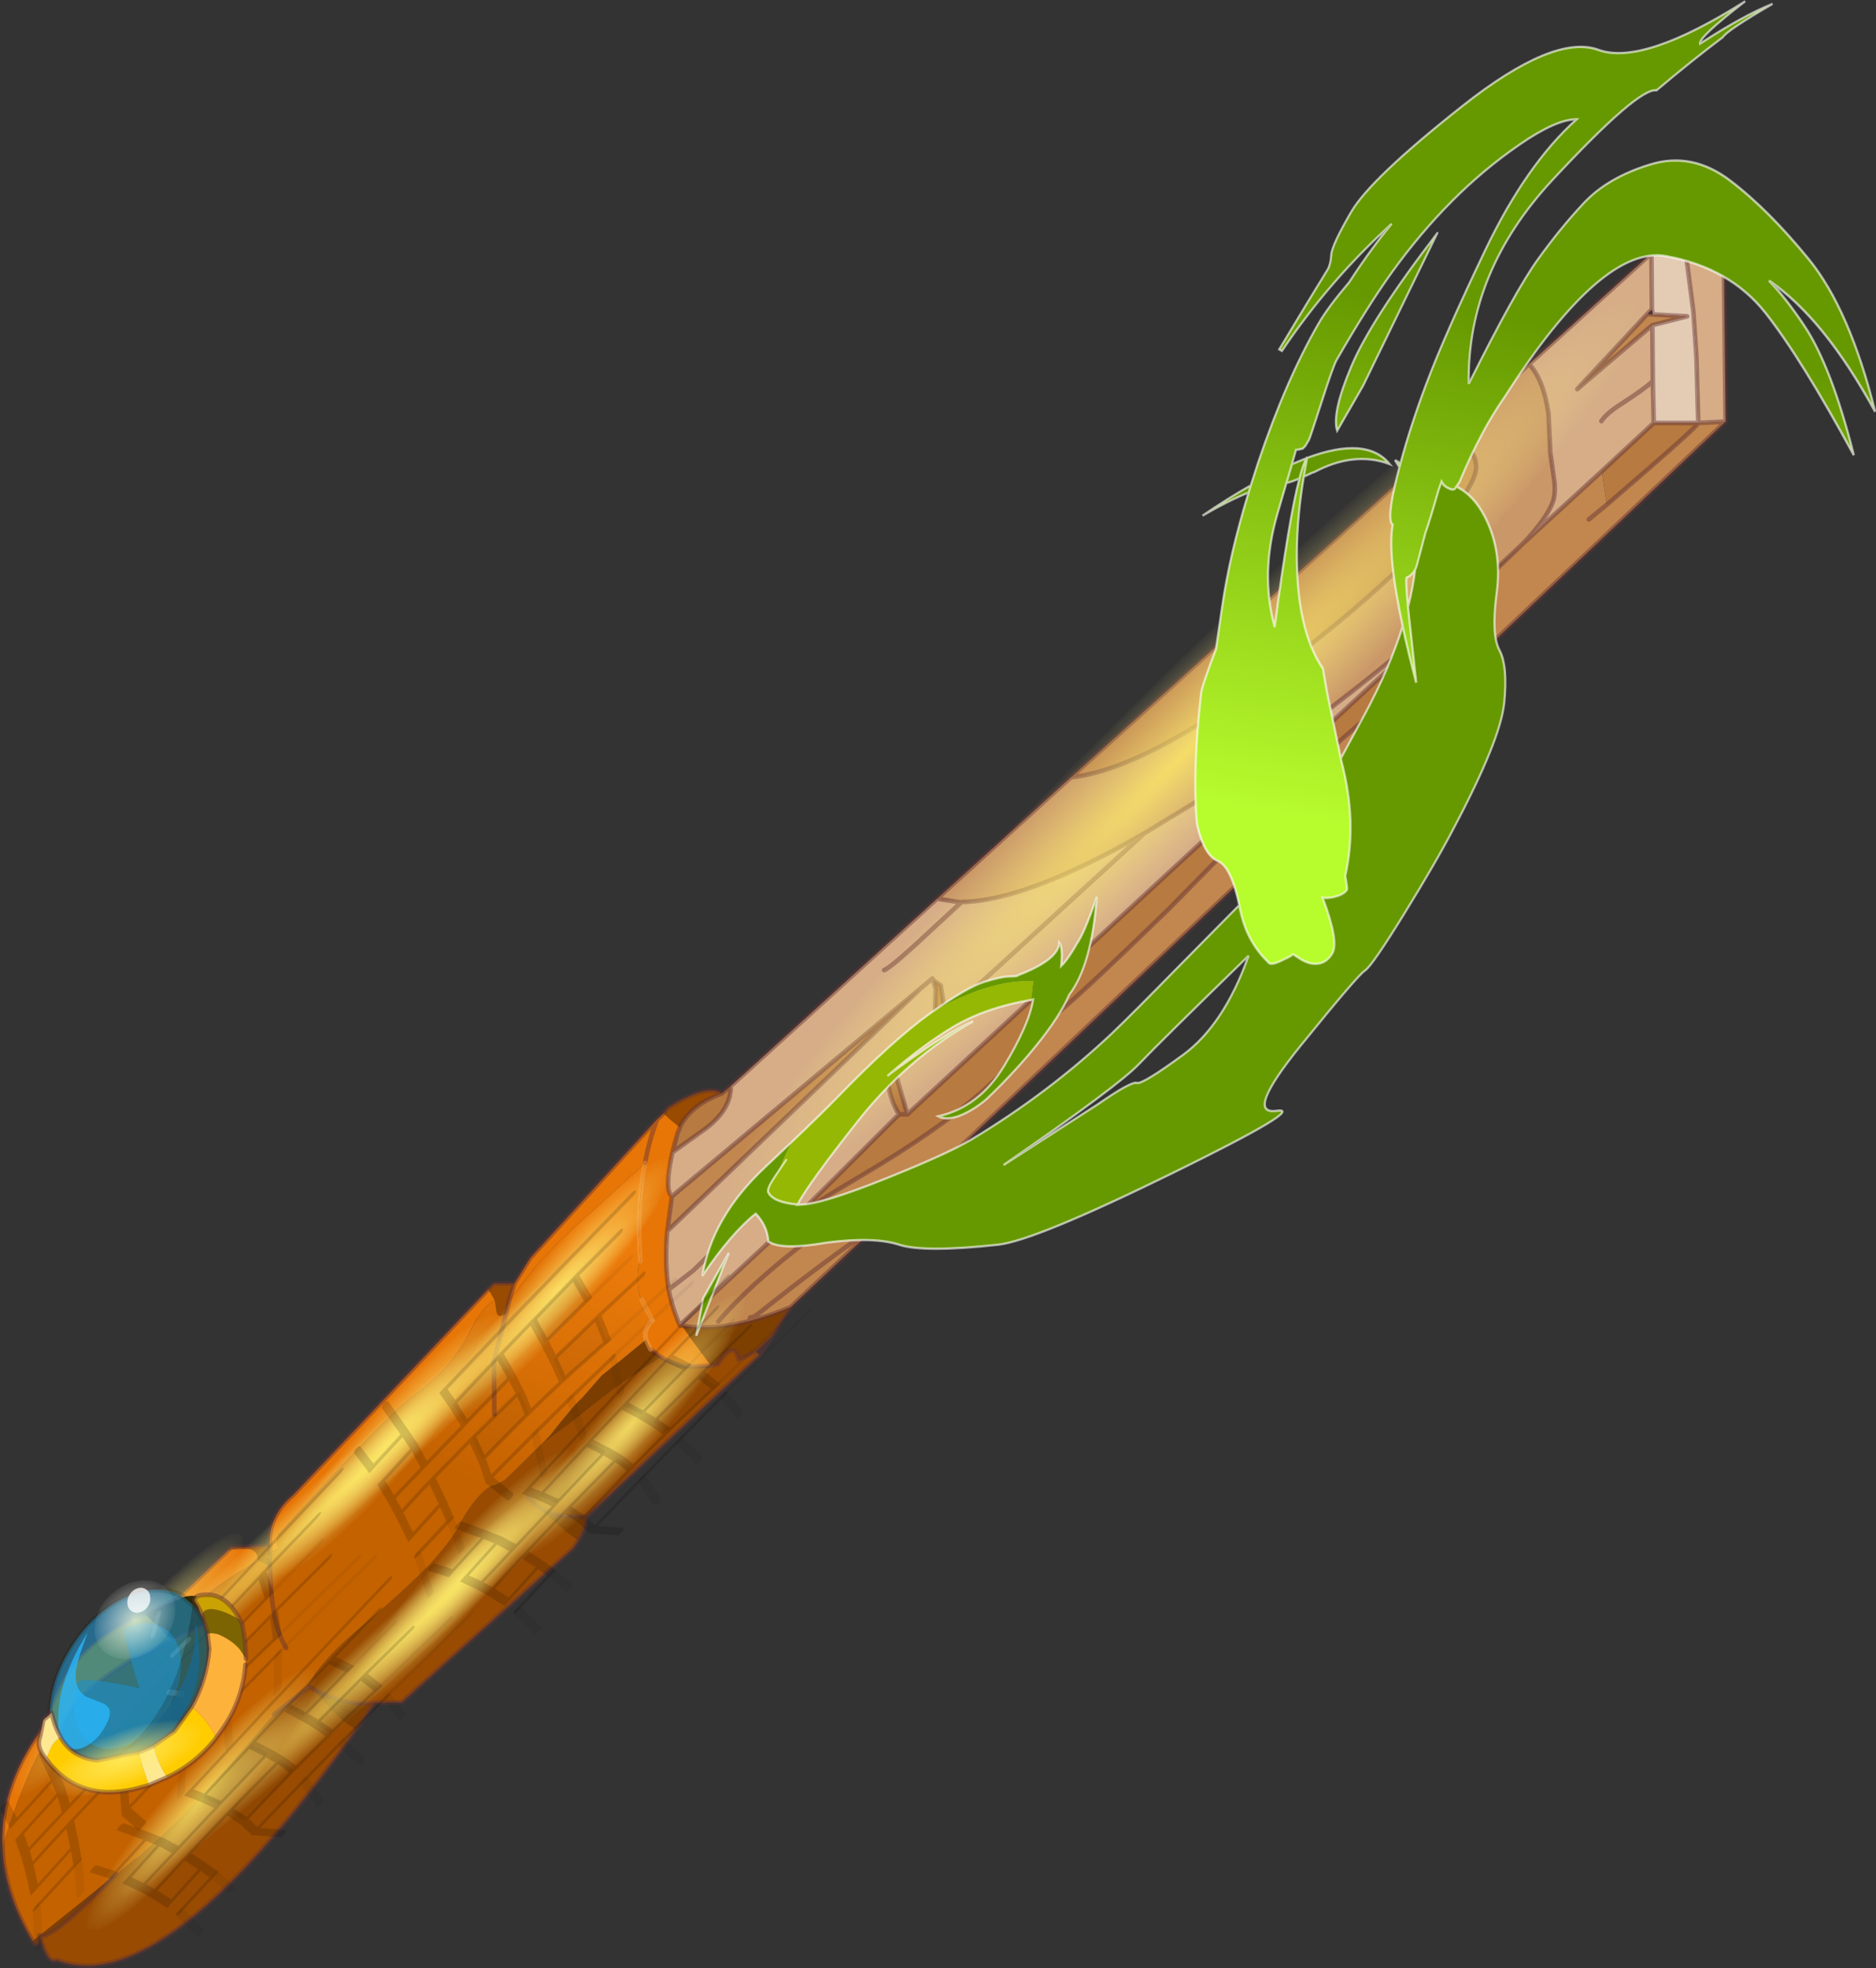 <svg viewBox="0 0 202.34 212.22" xmlns="http://www.w3.org/2000/svg" xmlns:xlink="http://www.w3.org/1999/xlink"><rect x="0" y="0" width="202.34" height="212.22" fill="#333333" stroke="none"/><g transform="translate(-174.33 -295.04)"><use transform="translate(174.35 322)" width="186.35" height="185.25" xlink:href="#a"/><use transform="matrix(1.753 -1.688 -.027 .407 253.6 412.38)" width="56" height="56" xlink:href="#b"/><use transform="rotate(22.291 -937.489 762.639) scale(1)" width="42.65" height="104.25" xlink:href="#c"/><use transform="rotate(22.291 -904.364 735.42) scale(1)" width="42.65" height="104.25" xlink:href="#c"/><use transform="rotate(22.291 -1082.7 703.674) scale(1)" width="14.65" height="21" xlink:href="#d"/><use transform="matrix(.792 -.984 .303 .09 164.61 501.48)" width="50.9" height="54.45" xlink:href="#e"/><use transform="matrix(.198 .114 -.129 .224 337.69 277.96)" width="286.65" height="712.45" xlink:href="#f"/><use transform="matrix(.41 .257 -.341 .543 188.01 461.42)" width="33" height="37.55" xlink:href="#g"/><use transform="translate(178.25 466.75)" width="22.85" height="21.8" xlink:href="#h"/><use transform="matrix(-.295 .11 -.036 -.098 197.1 484.3)" width="56" height="56" xlink:href="#b"/><use transform="matrix(.601 -.794 .348 .148 204.89 460.68)" width="50.9" height="54.45" xlink:href="#e"/><use transform="matrix(.612 -.787 .436 -.053 212.55 473.64)" width="50.9" height="54.45" xlink:href="#e"/><use transform="matrix(.612 -.787 .436 -.053 176.15 506.19)" width="50.9" height="54.45" xlink:href="#e"/></g><defs><g id="a"><path d="m352.45 322.35 3.7-.05.8 6.15.05.6.3 4.45.2 7.15h-4.8l-.1-4.5-.05-6.05 3.75-.95-3.7-.2-.1-.55-.05-6.05" fill="#e4cbb4" fill-rule="evenodd" transform="translate(-174.35 -322)"/><path d="m360.45 340.5-91.55 86.75-9.3 8.75q-6.75 2.8-11.7 2l-.25-.05 12.4-11.55q1.35-1.15 7.2-4.6 8-4.7 12.95-9 3.15-2.75 4.4-4.7 1.1-1.6 3.3-3.45 2.05-1.45 12.5-11.6l11.35-11.55q1.15-1.5 6.9-6.4l5.65-4.9q-.1-1.5.85-3.95l6.5-6.1 2.1-1.8 4.9-4.75 8.45-7.75.55 3.6q9.9-8.5 9.85-8.8l2.95-.15m-70.6 38.35 40.35-36.35q3.3.4 3.35 2.9 0 2.15-5.15 7.75-5 5.3-12.4 11.15-17.15 13.65-26.15 14.55m62.75-49.9 3.7.2-3.75.95-8.1 6.9 7.55-8.1.6.05m-6.9 22.1 1.95-1.6-1.95 1.6m-20.45 18.2-.95.95.95-.95M246.3 427.8l.5-3.75 26.85-22.45-27.35 26.2m22.6-.55q-4.4 2.8-12.85 9.5l-.45.3-.35.05-.1.35.45-.4-.45.4.1-.35.35-.05.45-.3q8.45-6.7 12.85-9.5m1.9-4.45-2.2.9-1.9 1.05 1.9-1.05 2.2-.9m-5.9 3.45q-8.75 6.2-13.1 11.3 4.35-5.1 13.1-11.3" fill="#c1874f" fill-rule="evenodd" transform="translate(-174.35 -322)"/><path d="m339.25 334.3 13.2-11.95.05 6.05-.5.5-7.55 8.1 8.1-6.9.05 6.05.1 4.5-5.6 5.2-8.45 7.75q2.7-2.85 3.25-4.7.25-1.1 0-2.5l-.35-2.5-.2-4.25q-.55-3.7-2.1-5.35m16.9-12 4.1-.05.2 18.25-2.95.15-.2-7.15-.3-4.45-.05-.6-.8-6.15m-103 89.85 22.25-20.2 2.6.4.1-.05q6.95-.1 19.65-7.4l6.65-4.05q10.25-6.6 20.85-15.35l6.4-5.35-6.5 6.1-52.95 48.95-1.6-5.5-.7-.3q.05 3.7 1.4 5.8l-11.25 11.2-12.4 11.55q-.8-1.8-1.2-3.85-.45-2.85-.15-6.3l27.35-26.2-26.85 22.45q-.85-.65.05-4.75l3.5-2.5q2.85-2.1 2.8-4.65m99.45-76q-.95.85-3.25 2.35-1.7 1.05-2.3 1.95.6-.9 2.3-1.95 2.3-1.5 3.25-2.35m-74.6 56.2-2.6 2.4q-4.9 4.6-5.7 4.9.8-.3 5.7-4.9l2.6-2.4m-3 8.4-.1-.2-.05.05-1.2 1 1.2-1 .05-.05.1.2.25.95-.1 3.85 1.15-1.05-.5-3.2-.8-.55-.15-.15.15.15M251.2 430l-2.1 2.05-2.65 2.05 2.65-2.05 2.1-2.05m46.55-45.1-21.45 19.6 21.45-19.6m-42.1 38.35 14.25-13.85-14.25 13.85m14.95-13.55 4.55-4.15-4.55 4.15" fill="#d6ad87" fill-rule="evenodd" transform="translate(-174.35 -322)"/><path d="m256.25 441.15-18.65 17.4q-3.5.25-5.35-1.1l3.15 2.7 1.3 1-.55.85-18.5 16.6-2.9.05q-2.75.45-6.35-1.3l.2.3 1.4 1.65q1.65 1.65 2.75 2.2-20.85 29.45-32.3 24.9-.95.55-1.85-2.65 1.05.75 8.25-6.6l1.8-1.45q.2-.2.55-.35l2.8-2.55 2-1.9 3.3-3.5 6.6-7.5 3.7-2.9.05-.1-.15-.05q1.6-2.95 6.05-6.6 4.7-3.95 7.3-6.7 2.55-2.85 3.2-4.4 1.55-2.75 3.1-3.8l.65-.2.95-.5.65-.6 4.2-4.15-.45.5 2.8-2.05 2.45-1.95 1.8-1.4 1.9-1.35 1.5-1 2-1.3q1.75 1.15 3.7 1.05l1.7-.1.75-.15q1.75-2.75 2.25-.5l1.85-.85.4.35m-57.3 21.05.3-.3 4.2-.15v1l-.45.05.4.5.05.6-.7-.3-.6-.3q.05-1.85-3.2-1.1M227 434.05l.6-.6h2.2l-.55 1.8-.35 1.5-.6.2q-.4 0-.45-.75l-.15-.95-.7-1.2m18.9-18.95.55-.65q4.2-2.6 5.75-1.5-3.4 1.25-4.55 3.65l-1-.8-.75-.7m-13.65 42.35-.95-.95.95.95m-23.85 19.9-.75-.45.75.45" fill="#984b01" fill-rule="evenodd" transform="translate(-174.35 -322)"/><path d="m259.6 436-2.05 3.2-1.7 1.6-1.85.85q-.5-2.25-2.25.5l-.75.15-2.25-3.05-.85-1.25q4.95.8 11.7-2m-22 22.55q-.05 1.25-.9 2.6l-1.3-1-3.15-2.7q1.85 1.35 5.35 1.1m-22.85 20.1-1.95 2.8-.05.05q-1.1-.55-2.75-2.2l-1.4-1.65-.2-.3q3.6 1.75 6.35 1.3m-36.15 25.1q-.15 1.6-.75.6l9-7.2q-7.2 7.35-8.25 6.6" fill="#7e4001" fill-rule="evenodd" transform="translate(-174.35 -322)"/><path d="M174.6 494.25q-.35-6.95 4.85-13.55l19.3-18.3.2-.2q3.25-.75 3.2 1.1l-2.6 1.6q-3.8 2.35-10.3 8.9-2.25 2.25-5.5 4.35-2.1 1.45-3.35 3-1.35 1.5-3 5.35-1.65 3.8-2.8 7.75m28.85-32.5q-.25-3.2 2.5-5.5l21.05-22.2.7 1.2q-1.5.8-2.75 3.5-1.85 3.75-6 6.75-3 2.2-14.6 15-.3.75 0 1.45l-.9.5v-.7m26.35-28.3 1.75-2.8 13.65-14.9.7-.65.75.7 1 .8v.05l-.25.6-.55 2.05q-.9 4.1-.05 4.75l-.5 3.75q-.3 3.45.15 6.3.4 2.05 1.2 3.85l.25.05.85 1.25 2.25 3.05-1.7.1q-1.95.1-3.7-1.05l-.1-.05-1-.75-.5-1.05q-.3-1.1.7-2.1l-1.15-2.2q-.4-.55-.45-2.1l.05-1.05q.05-.7.25-1-.45-5.8.5-10.6l-5.8 5.3q-4.05 3.45-6.75 6.8l-2.1 2.7.55-1.8m14.1-13q.45-2.45 1.3-4.7-.85 2.25-1.3 4.7" fill="#e77607" fill-rule="evenodd" transform="translate(-174.35 -322)"/><path d="m252.2 412.95.95-.8q.05 2.55-2.8 4.65l-3.5 2.5.55-2.05.25-.6v-.05q1.15-2.4 4.55-3.65m100.5-72.3h4.8q.05.3-9.85 8.8l-.55-3.6 5.6-5.2m-27.55 25.6q-.95 2.45-.85 3.95l-5.65 4.9q-5.75 4.9-6.9 6.4l-11.35 11.55q-10.45 10.15-12.5 11.6-2.2 1.85-3.3 3.45-1.25 1.95-4.4 4.7-4.95 4.3-12.95 9-5.85 3.45-7.2 4.6l11.25-11.2q-1.35-2.1-1.4-5.8l.7.3 1.6 5.5h-.9.9l52.95-48.95M275 400.75l.8.55.5 3.2-1.15 1.05.1-3.85-.25-.95" fill="#b77a40" fill-rule="evenodd" transform="translate(-174.35 -322)"/><path d="m330.2 342.5 9.05-8.2q1.55 1.65 2.1 5.35l.2 4.25.35 2.5q.25 1.4 0 2.5-.55 1.85-3.25 4.7l-7 6.55-6.4 5.35q-10.6 8.75-20.85 15.35l-6.65 4.05q-12.7 7.3-19.65 7.4l-.1.05-2.6-.4 14.45-13.1q9-.9 26.15-14.55 7.4-5.85 12.4-11.15 5.15-5.6 5.15-7.75-.05-2.5-3.35-2.9" fill="#ca9868" fill-rule="evenodd" transform="translate(-174.35 -322)"/><path d="m244 439.5.5 1.05 1 .75.1.05-2 1.3-1.5 1-1.9 1.35-1.8 1.4-2.45 1.95-2.8 2.05.45-.5q2.75-3.5 3.5-4.1l2.15-2.45 2.25-1.8 2.5-2.05" fill="#7c3e00" fill-rule="evenodd" transform="translate(-174.35 -322)"/><path d="M177.85 504.35q-3.05-5.15-3.25-10.1 1.15-3.95 2.8-7.75 1.65-3.85 3-5.35 1.25-1.55 3.35-3 3.25-2.1 5.5-4.35 6.5-6.55 10.3-8.9l2.6-1.6.6.3.7.3-.05-.6-.4-.5.45-.05v-.3l.9-.5q-.3-.7 0-1.45 11.6-12.8 14.6-15 4.15-3 6-6.75 1.25-2.7 2.75-3.5l.15.95q.05.75.45.75l.6-.2.35-1.5 2.1-2.7q2.7-3.35 6.75-6.8l5.8-5.3q-.95 4.8-.5 10.6-.2.3-.25 1l-.05 1.05q.05 1.55.45 2.1l1.15 2.2q-1 1-.7 2.1l-2.5 2.05-2.25 1.8-2.15 2.45q-.75.6-3.5 4.1l-4.2 4.15-.65.6-.95.5-.65.2q-1.55 1.05-3.1 3.8-.65 1.55-3.2 4.4-2.6 2.75-7.3 6.7-4.45 3.65-6.05 6.6l.1.15-3.7 2.9-6.6 7.5-3.3 3.5-2 1.9-2.8 2.55q-.35.15-.55.35l-1.8 1.45-9 7.2m49.8-56.8-.05-5.75 1.3-5.05-1.3 5.05.05 5.75M203.4 463.3l.05-.55-.05.55m1.8 9.45q-1.65-2.55-1.75-8.85.1 6.3 1.75 8.85" fill="url(#i)" fill-rule="evenodd" transform="translate(-174.35 -322)"/><path d="m207.6 477-.1-.15.15.05-.05.1" fill="url(#j)" fill-rule="evenodd" transform="translate(-174.35 -322)"/><path d="m155.85 20.5 9.05-8.2L178.1.35l3.7-.05 4.1-.05.2 18.25-91.55 86.75-9.3 8.75-2.05 3.2-1.3 1.95-18.65 17.4q-.05 1.25-.9 2.6l-.55.85-18.5 16.6-2.9.05-1.95 2.8m-.05.05q-20.85 29.45-32.3 24.9-.95.55-1.85-2.65-.15 1.6-.75.6-3.05-5.15-3.25-10.1-.35-6.95 4.85-13.55l19.3-18.3m.15-.15.35-.35 4.2-.15q-.25-3.2 2.5-5.5l21.05-22.2.6-.6h2.2l1.75-2.8 13.65-14.9.7-.65.55-.65q4.2-2.6 5.75-1.5l.95-.8 22.25-20.2 14.45-13.1 40.35-36.35q3.3.4 3.35 2.9 0 2.15-5.15 7.75-5 5.3-12.4 11.15-17.15 13.65-26.15 14.55M181.8.3l.8 6.15.05.6.3 4.45.2 7.15 2.95-.15m-8-18.15.05 6.05.1.55 3.7.2-3.75.95.05 6.05.1 4.5h4.8q.05.3-9.85 8.8l-1.95 1.6m6.8-22.65-.5.5.6.05m-5.55 11.5q.6-.9 2.3-1.95 2.3-1.5 3.25-2.35m-5.5 9.7 5.6-5.2m-.7-11.75L170.1 15l8.1-6.9m-20.9 30.05 2.1-1.8 4.9-4.75-7 6.55-6.5 6.1L97.85 93.2l-1.6-5.5-.7-.3-14.25 13.85m68.65-53.05.95-.95m13.4-15.65q2.7-2.85 3.25-4.7.25-1.1 0-2.5l-.35-2.5-.2-4.25q-.55-3.7-2.1-5.35m-.6 19.3 8.45-7.75M85.7 104.4q1.35-1.15 7.2-4.6 8-4.7 12.95-9 3.15-2.75 4.4-4.7 1.1-1.6 3.3-3.45 2.05-1.45 12.5-11.6L137.4 59.5q1.15-1.5 6.9-6.4l5.65-4.9m-48.9 21.75 2.6.4.1-.05q6.95-.1 19.65-7.4l6.65-4.05q10.25-6.6 20.85-15.35l6.4-5.35m-61.95 39.5q.8-.3 5.7-4.9l2.6-2.4M72.5 97.3l.55-2.05.25-.6m-.85 7.4q-.85-.65.05-4.75l3.5-2.5q2.85-2.1 2.8-4.65m-7.95 3.6q-.85 2.25-1.3 4.7m.6 20.1 1 .75.1.05q1.75 1.15 3.7 1.05l1.7-.1m-3.1-4.3-.25-.05q-.8-1.8-1.2-3.85-.45-2.85-.15-6.3l.5-3.75L99.3 79.6l1.2-1 .05-.05.1.2.8.55.5 3.2 21.45-19.6m-51.3 49.2 2.65-2.05 2.1-2.05m4.4 7.05-.45.4.1-.35.35-.05.45-.3q8.45-6.7 12.85-9.5m-21.25 10.7 12.4-11.55 11.25-11.2q-1.35-2.1-1.4-5.8M73.3 94.6q1.15-2.4 4.55-3.65m22.8-12.2.25.95-.1 3.85 1.15-1.05m-1.45-3.9.15.15m-2.8 14.45h-.9m3.85-9.65-4.55 4.15m-3.9 15.05 1.9-1.05 2.2-.9m2.85-21.2-27.35 26.2m5.5 9.75q4.35-5.1 13.1-11.3m-17 11.75q4.95.8 11.7-2m-3.75 4.8-1.85.85q-.5-2.25-2.25.5l-.75.15m4.85-1.5 1.7-1.6m-54.1 24.7-.05-.6m.05-.55v-1m.45 18.15 3.7-2.9M12.5 175.15q-7.2 7.35-8.25 6.6m52.7-47.25.95.95q1.85 1.35 5.35 1.1m-8.7-21.8.35-1.5.55-1.8m-.9 3.3-1.3 5.05.05 5.75M29.1 141.9q.1 6.3 1.75 8.85m-1.75-10-.05.55m4.25 13.6.75.45q3.6 1.75 6.35 1.3m-7.1-1.75-.05.1" fill="none" stroke="#633" stroke-linecap="round" stroke-linejoin="round" stroke-opacity=".471" stroke-width=".5"/><path d="M70.35 115.4q-1 1-.7 2.1l.5 1.05" fill="none" stroke="#f9a653" stroke-linecap="round" stroke-linejoin="round" stroke-opacity=".471" stroke-width=".5"/><path d="M69.55 98.45q-.95 4.8-.5 10.6m.15 4.15 1.15 2.2" fill="none" stroke="#f9a653" stroke-linecap="round" stroke-linejoin="round" stroke-opacity=".38" stroke-width=".5"/></g><g id="c" transform="translate(-1.45 3.05)"><use transform="matrix(.234 -.486 -.036 .394 20.246 46.668)" width="56" height="56" xlink:href="#b"/><use transform="matrix(.234 -.486 -.036 .394 3.446 79.118)" width="56" height="56" xlink:href="#b"/><use transform="matrix(.234 -.486 -.036 .394 30.996 24.168)" width="56" height="56" xlink:href="#b"/><use transform="matrix(.681 -1.413 -.025 .278 5.587 80.799)" width="56" height="56" xlink:href="#b"/></g><g id="m"><path d="m2.8 19.35.1.3-1.75-1.85-.35.7-.25-1.95q-.25-3.9 1.3-7.15 1.3-2.8 4.25-5.8L9 4.8l.95.3-3.3 3.65q-4.3 5.75-4.1 9.35l.25 1.25" fill="#a38200" fill-rule="evenodd" transform="translate(-.25 .25)"/><path d="M12.55 2.3q.2-.2.85.85l1.05 1.55q.4.4.45 2.75l-.3 4-.7 2.9q-.45 1.25-3.2 4.1-2.8 2.85-5.2 2.2l-1.25-.25-1.45-1.05-.25-1.25q-.2-3.6 4.1-9.35l3.3-3.65 2.6-2.8" fill="#584700" fill-rule="evenodd" transform="translate(-.25 .25)"/><path d="M8.95.65q1.15-1.05 2.1-.9t.35.15q-.65 0-.3.7t1.3 1.2l.45.15-.3.35-2.6 2.8L9 4.8 6.1 3.6 8.95.65" fill="#342900" fill-rule="evenodd" transform="translate(-.25 .25)"/><path d="m12.6 2.2-.3.35M2.55 19.6l.1.3m-2.1-1.15L.3 16.8q-.25-3.9 1.3-7.15 1.3-2.8 4.25-5.8L8.7.9m1 4.45L6.4 9q-4.3 5.75-4.1 9.35l.25 1.25M9.7 5.35l2.6-2.8" fill="none" stroke="#592c2c" stroke-linecap="round" stroke-linejoin="round" stroke-opacity=".471" stroke-width=".5"/></g><g id="n"><path d="m22.7 19.25 7.1 2.2-1.6 6.4-6.95-2.4 1.45-6.2m12.1 3.85 6.35 2.15-1.7 6.95-6.35-2.5 1.7-6.6M18.3 35.9l1.8-6.2q3.15 1.25 6.85 2.85l-.65 2.25-1.15 3.65Q21.9 37.1 18.3 35.9m13.45-1.2 3.35 1.55 2.95 1.3L36 44.1l-2.85-1.65q-1.5-.95-3.15-1.75l1.75-6" fill-opacity=".051" fill-rule="evenodd" transform="translate(-1.8 -2.75)"/><path d="m52.2 24-10.15-3.55-5.35-1.8-.8-.3-5.15-1.6-7.05-2.2-1 4.7 7.1 2.2 4.25 1.4.75.25 6.35 2.15 6.55 2.5m-33.8-23-1.3 6.65 5.15 1.4 2-9.55M5.8 37.4l5 1.5 1.45-4.85-5-1.25.6-2.15 1.25-4.5 1.15-4.4 1.3-5.45 5.15 1.3 1.05-4.8m-7.5 8.95 4.95 1.65 1.5-5.8m1.6 18.3q3.6 1.2 6.85 2.55l1.15-3.65.65-2.25q-3.7-1.6-6.85-2.85l-1.8 6.2-1.7 4.95 6.8 2.6 5.1 2.1 6.05 2.7M9.1 26.15q2.15.45 5 1.4l6 2.15m-7.85 4.35 1.85-6.5m2.5 13.3-.85 8.1m16-14.25 1.35-5 1.7-6.6m-3.05 11.6-1.75 6q1.65.8 3.15 1.75L36 44.1l2.05-6.55-2.95-1.3-3.35-1.55m1.35-5 6.35 2.5 1.7-6.95m-12.95 2.6-6.95-2.4-6.05-2.05m11.75 9.15 1.25-4.7 1.6-6.4m-4.65 17Q27.7 39.5 30 40.7m-7.3-21.45-1.45 6.2m16.8 12.1 6.25 3.1" fill="none" stroke="#000" stroke-linecap="round" stroke-opacity=".153" transform="translate(-1.8 -2.75)"/><path d="m34.55 48.25.45.2q5.9 2.7 10.45 5.15M5.8 37.4 2.3 47.45m5.85-.5.9-2.6 1.75-5.45m28.65-6.7.95.4 5.05 2.15M25.1 55.5l2.4-7 1-2.95M36 44.1l9.05 4.95m-10.5-.8L31.2 56.7m-7.8-13.25-3.85 9.4" fill="none" stroke="#000" stroke-linecap="round" stroke-opacity=".051" transform="translate(-1.8 -2.75)"/></g><g id="o"><path d="M-65.2-290.65q9.15-.6 19.05 5.1 14.9 8.6 22.5 24.9 7.6 16.35 14.7 20.2Q-1.9-236.6 5.3-222.6q7.25 14.05 8.95 56.4.75 15.55-.1 40.55-.85 25.95-2.7 29Q9.6-93.5 2.9-56.4q-6.75 37.15 5.35 28.9 12.1-8.3-28.1 44.5T-74 78.8q-28.5 18.4-40.6 20.65-12.2 2.3-30.1 14.35-16.85 12.4-24.15 11.7-4.05-5.45-11.7-7.4-5.5 12.5-7.15 33.55-9.9-23-.1-51.85l5.25-15.55.05 1.85q.25 7.65 1.4 10.55l-.35 4.65q-.4 5.6 1.05 6.45 4.4 2.55 14.8-1.7v.15l1.15-.65q8.7-4.6 29.1-27.55 19.3-21.65 25.6-31.65 20.5-32.6 32.4-67.4Q-73.4-33-66.45-56.9l11.05-37.25.8.85q9.2 9.4 21.2 12.9l3.85 1q1.9.3 5.55-4.85 1.4-1.55 2.2-3.35l4.85.2q4.65 0 7.55-1.95 3.45-2.3 3.45-6.8 0-5.6-17.1-18.05 2.15-.65 4.6-2.7 3.5-2.95 3.5-5.25 0-.45-3.9-4.55-7.8-22.1-28.55-40.65l-1-1-.6-20.3q-.65-22.2-5.25-40.35 8.25 8.1 18.85 17.6L-56.55-237q-2.5-7.95-5.9-15v-.15q0-1-1.95-7.1l-2.5-8.15q-1.1-5.4-4.7-18.15l-.8-3.8q1.6.95 3.45.95 3.2 0 3.7-1.1l.05-1.15M-156.05 8.8q8.7-16.65 14.3-22 5.75-5.45 8.6-7 2.85-1.5 3.65-2.2l-.05-.15q13.1-14.25 9.35-20.5 2.55.7 6.3 8 1.25-4.05 1.15-11.2l-.1.55q.9-5.3-2.8-21.75 14.05 25.55 11.8 41.1 1.3 9.55-1.5 25.2-1.85 10.3-5.15 21.55-2.65 8.9-3.35 10-1.65 3.75-4.2 7.25-5.15 7.05-10.75 7.2Q-114.2 33-113.7 12.9q.5-20-3.8-30l-.7.55-3.55-7.15q-18.35 8.3-34.3 32.5m7.3-254.05q-6.15 6.85-13.4 17.95 6.4-11.7 12.6-21l.8 3.05m11.05-19.3 4.55-5.2q0 2.85 1.9 8.9-2.25 2.55-4.25 4.35l-2.2-8.05m4.7-5.4q19.15-20.35 35.15-14.95-17.45 2.6-28.85 18.6l-.6.55-2.6 3.3-.4-.9-2.7-6.6m39.95-15.9-3.45-1.6 2.8.05h.2l.45 1.55m49.95 257.5q9.65-19.35 3.45-49.4Q-55.65-27.9-59-15.7t-31.6 64.6l24.15-41.4q8.3-15.5 11-16.05 2.65-.4 12.35-19.8M-182.15 159.5l-.15-21.65 6.2 36.75-6.05-15.1" fill="#690" fill-rule="evenodd" transform="translate(193.25 535.95)"/><path d="M-182.55 84.25q5.6-16.75 7.95-25 9.2-32.3 18.15-49.7l.4-.75q15.95-24.2 34.3-32.5l3.55 7.15q-17 12.45-25.65 26.15-8.4 13.4-15.25 31.3 1.65-3.8 8.65-16.8 7-12.9 13.55-20.85-18.1 27-23.6 59.75-5.45 32.65-5.1 43.05-10.4 4.25-14.8 1.7-1.45-.85-1.05-6.45l.35-4.65.4-4.35-.4 4.35q-1.15-2.9-1.4-10.55l-.05-1.85" fill="#94b803" fill-rule="evenodd" transform="translate(193.25 535.95)"/><path d="m-149.55-248.3-2.45-10.15q-7.95-35.2-7.95-62.45 0-7.85 2.8-21.25.55-9 1.5-16.5.85-6.95 2.15-13.55-12.2 33.6-14.95 68.8h-1.5l.5-22.1.5-16.9q0-2.5-2-6t-1.95-19.55q.05-16.1 20.5-61.4 20.45-45.35 42.45-48.75t48.65-48.15q-10.6 22.75-8.5 24.75 11.1-19.25 20.3-29.5-12.45 19.2-12.45 22.35-7.35 15.25-14.65 33.1-8 2.55-21.4 53.85-13.4 51.25 13.7 91.3-2.9-43.25-1.05-59.25 1.8-16.05 5.55-30.1 3.75-14.1 17.9-27.55 14.1-13.5 36.5-11 22.45 2.5 50.9 12.1 28.5 9.6 63.05 41.3-42.95-23.15-74.35-25.3 11 2.75 25.3 9.05 20.65 9.1 50.55 36.4-44.8-24.3-69.85-33.1t-53.85.25q-28.8 9-32.85 84.1-1.8 17.75 1.55 40.6l-.25 2.25-.05 1.15q-.5 1.1-3.7 1.1-1.85 0-3.45-.95l.8 3.8q3.6 12.75 4.7 18.15l2.5 8.15q1.95 6.1 1.95 7.1v.15q-.05 2.95-1.6 4.55-.45.45 7.5 10.45l21.15 25.6Q-46-220.9-54.25-229q-23.35-22.95-27.95-34.6-3.75-.35-9.55-18.15l-1.3-4.1-.45-1.55q-4.7-15.55-8.1-33.8-4.05-21.6-7.45-61-3.4-39.45 6.55-66.25-8.3 4.2-17.3 20.9-9 16.65-14.4 34.7-5.45 18.05-7.75 37.9-2 17.15-2 43.55 0 2.7 3.75 18.2t3.75 16.3l-.05 3-.45 1.5-1.5 1.25-.95.6 1.7 6 2.2 8.05 3.6 13.05q6.9 25.05 25.5 41.4-19.65-41.85-24.85-58.8-1.9-6.05-1.9-8.9v-.6l.15.4 2.7 6.6.4.9q6.35 15.1 14.5 28 18.1 28.65 38.45 37.35l7.35 7.75 21.2 21 1 1q20.75 18.55 28.55 40.65 3.9 4.1 3.9 4.55 0 2.3-3.5 5.25-2.45 2.05-4.6 2.7 17.1 12.45 17.1 18.05 0 4.5-3.45 6.8-2.9 1.95-7.55 1.95l-4.85-.2q-.8 1.8-2.2 3.35-3.65 5.15-5.55 4.85l-3.85-1q-12-3.5-21.2-12.9l-.8-.85q-12.35-12.25-19.2-11.5-7.05.75-17.1-8.9l-.05-.05q-13.85-17.15-29.2-48.3-1.4-2.95-4.25-18.9l-7.25-16.1q-9.45-20.9-16.3-47.35l-.8-3.05m16.9-130.05 5.6 70.65v21.7q-6.45-5.15-9.4-26.15-3-21.05 3.8-66.2" fill="url(#p)" fill-rule="evenodd" transform="translate(193.25 535.95)"/><path d="m-149.55-248.3-2.45-10.15q-7.95-35.2-7.95-62.45 0-7.85 2.8-21.25.55-9 1.5-16.5.85-6.95 2.15-13.55-12.2 33.6-14.95 68.8h-1.5l.5-22.1.5-16.9q0-2.5-2-6t-1.95-19.55q.05-16.1 20.5-61.4 20.45-45.35 42.45-48.75t48.65-48.15q-10.6 22.75-8.5 24.75 11.1-19.25 20.3-29.5-12.45 19.2-12.45 22.35-7.35 15.25-14.65 33.1-8 2.55-21.4 53.85-13.4 51.25 13.7 91.3-2.9-43.25-1.05-59.25 1.8-16.05 5.55-30.1 3.75-14.1 17.9-27.55 14.1-13.5 36.5-11 22.45 2.5 50.9 12.1 28.5 9.6 63.05 41.3-42.95-23.15-74.35-25.3 11 2.75 25.3 9.05 20.65 9.1 50.55 36.4-44.8-24.3-69.85-33.1t-53.85.25q-28.8 9-32.85 84.1-1.8 17.75 1.55 40.6l-.25 2.25q9.15-.6 19.05 5.1 14.9 8.6 22.5 24.9 7.6 16.35 14.7 20.2Q-1.9-236.6 5.3-222.6q7.25 14.05 8.95 56.4.75 15.55-.1 40.55-.85 25.95-2.7 29Q9.6-93.5 2.9-56.4q-6.75 37.15 5.35 28.9 12.1-8.3-28.1 44.5T-74 78.8q-28.5 18.4-40.6 20.65-12.2 2.3-30.1 14.35-16.85 12.4-24.15 11.7-4.05-5.45-11.7-7.4-5.5 12.5-7.15 33.55-9.9-23-.1-51.85l5.25-15.55q5.6-16.75 7.95-25 9.2-32.3 18.15-49.7l.4-.75q8.7-16.65 14.3-22 5.75-5.45 8.6-7 2.85-1.5 3.65-2.2l-.05-.15q13.1-14.25 9.35-20.5 2.55.7 6.3 8 1.25-4.05 1.15-11.2l-.1.55q.9-5.3-2.8-21.75 14.05 25.55 11.8 41.1 1.3 9.55-1.5 25.2-1.85 10.3-5.15 21.55-2.65 8.9-3.35 10-1.65 3.75-4.2 7.25-5.15 7.05-10.75 7.2Q-114.2 33-113.7 12.9q.5-20-3.8-30l-.7.55q-17 12.45-25.65 26.15-8.4 13.4-15.25 31.3 1.65-3.8 8.65-16.8 7-12.9 13.55-20.85-18.1 27-23.6 59.75-5.45 32.65-5.1 43.05l1.15-.5q8.7-4.6 29.1-27.55 19.3-21.65 25.6-31.65 20.5-32.6 32.4-67.4Q-73.4-33-66.45-56.9l11.05-37.25q-12.35-12.25-19.2-11.5-7.05.75-17.1-8.9l-.05-.05q-13.85-17.15-29.2-48.3-1.4-2.95-4.25-18.9l-7.25-16.1q-9.45-20.9-16.3-47.35-6.15 6.85-13.4 17.95 6.4-11.7 12.6-21l.8 3.05m55.25-42.15q-4.7-15.55-8.1-33.8-4.05-21.6-7.45-61-3.4-39.45 6.55-66.25-8.3 4.2-17.3 20.9-9 16.65-14.4 34.7-5.45 18.05-7.75 37.9-2 17.15-2 43.55 0 2.7 3.75 18.2t3.75 16.3l-.05 3-.45 1.5-1.5 1.25-.95.6 1.7 6 4.55-5.2v-.6l.15.4q19.15-20.35 35.15-14.95-17.45 2.6-28.85 18.6l-.6.55-2.6 3.3q6.35 15.1 14.5 28 18.1 28.65 38.45 37.35l7.35 7.75 21.2 21-.6-20.3q-.65-22.2-5.25-40.35-23.35-22.95-27.95-34.6-3.75-.35-9.55-18.15l-1.3-4.1-3.45-1.6 2.8.05h.2l.45 1.55m-39.6-92.5q-6.8 45.15-3.8 66.2 2.95 21 9.4 26.15v-21.7l-5.6-70.65m-.35 108.4 2.7 6.6.4.9m-1.35 1.6q-1.9-6.05-1.9-8.9m-2.35 13.25q2-1.8 4.25-4.35 5.2 16.95 24.85 58.8-18.6-16.35-25.5-41.4l-3.6-13.05-2.2-8.05m72.5-26.1-.05 1.15q-.5 1.1-3.7 1.1-1.85 0-3.45-.95l.8 3.8q3.6 12.75 4.7 18.15l2.5 8.15q1.95 6.1 1.95 7.1v.15q3.4 7.05 5.9 15l21.15 25.6Q-46-220.9-54.25-229m-8.2-23q-.05 2.95-1.6 4.55-.45.45 7.5 10.45m8.15 68.65 1 1q20.75 18.55 28.55 40.65 3.9 4.1 3.9 4.55 0 2.3-3.5 5.25-2.45 2.05-4.6 2.7 17.1 12.45 17.1 18.05 0 4.5-3.45 6.8-2.9 1.95-7.55 1.95l-4.85-.2q-.8 1.8-2.2 3.35-3.65 5.15-5.55 4.85l-3.85-1q-12-3.5-21.2-12.9l-.8-.85m12.3 65.8q9.65-19.35 3.45-49.4Q-55.65-27.9-59-15.7t-31.6 64.6l24.15-41.4q8.3-15.5 11-16.05 2.65-.4 12.35-19.8m-138 125 .4-4.35m15.1 13.75q-10.4 4.25-14.8 1.7-1.45-.85-1.05-6.45l.35-4.65m16.65 8.9-1.15.65v-.15m-16.55 53.45-.15-21.65 6.2 36.75-6.05-15.1" fill="none" stroke="#fff" stroke-linecap="round" stroke-opacity=".624" transform="translate(193.25 535.95)"/></g><g id="g" transform="translate(-1.4 2)"><use transform="matrix(.892 0 0 1 2.804 .15)" width="35.4" height="35.4" xlink:href="#q"/><use transform="matrix(.866 -.5 .43 .745 1.4 6.2)" width="16.4" height="16.4" xlink:href="#r"/><use transform="translate(8.05 2.9)" width="4.85" height="4.4" xlink:href="#s"/></g><g id="t"><path d="M28.6 17.65q0 4.8-3.35 8.15t-8.15 3.35q-4.75 0-8.1-3.35t-2.8-4.45q.5-1.15 13.65-4.45Q8.3 10.25 9 9.55q3.35-3.35 8.1-3.35 4.8 0 8.15 3.35t3.35 8.1" fill="#1f8fc7" fill-opacity=".608" fill-rule="evenodd" transform="translate(.5 .5)"/><path d="M20.1.25q5.25.8 9.25 4.8Q34.4 10.1 34.4 17.2t-5.05 12.15Q24.7 34 18.25 34.4 34.75 21.9 20.1.25" fill="#176891" fill-opacity=".608" fill-rule="evenodd" transform="translate(.5 .5)"/><path d="M18.25 34.4H17.2q-7.1 0-12.15-5.05T0 17.2 5.05 5.05 17.2 0l2.9.25Q34.75 21.9 18.25 34.4" fill="#1f8fc7" fill-opacity=".608" fill-rule="evenodd" transform="translate(.5 .5)"/><path d="M20.1.25q5.25.8 9.25 4.8Q34.4 10.1 34.4 17.2t-5.05 12.15Q24.7 34 18.25 34.4H17.2q-7.1 0-12.15-5.05T0 17.2 5.05 5.05 17.2 0z" fill="none" stroke="#17170c" stroke-linecap="round" stroke-linejoin="round" stroke-opacity=".188" transform="translate(.5 .5)"/><path d="m15.75 8.25-1.7-3.7m8.4 4.7L23.9 5.6m2.8 9.25 3.1-.95" fill="none" stroke="#abe3ff" stroke-linecap="round" stroke-linejoin="round" stroke-opacity=".149" transform="translate(.5 .5)"/><path d="M1.55 13.9h.1q1.35 4.35 2 5.4 2 3.6 6 3.6l2.4-.3 2.5-.3q1.5 0 2.2.6 1 .85 1 3.1t-1.4 3.9q-1.5 1.8-3.8 1.8-3.55 0-7-4.6-4-5.35-4-13.2" fill="#29b8ff" fill-opacity=".761" fill-rule="evenodd" transform="translate(.5 .5)"/><path d="M22.7 2.25q3.5 2.25 6.8 6.15l.35.35q5.45 7.4 0 17.1L28.5 28q-3.8 3.25-6.9 3.85 6.5-7.15 7-15.45.45-8.35-5.9-14.15" fill="#176891" fill-opacity=".761" fill-rule="evenodd" transform="translate(.5 .5)"/></g><g id="h"><path d="M195 479.1q1.65 1.3 2.65 3.35-2.15 2.75-5.3 4.25l-.35-.6q-.85-1.45-1.1-2.8l.1-.1 2.15-1.5 1.85-2.6m-5.7 4.9.45 1.65.65 1.9-1.7.45q-5.55 1.25-8.95-2.7l-.35-.8.4-.95q.3-.65 1.05-1.2 1.25 2.2 3.95 2.5l4.5-.85" fill="#fc0" fill-rule="evenodd" transform="translate(-178.25 -466.75)"/><path d="M196.75 471.2h-.05.05m-5.85 12.1q.25 1.35 1.1 2.8l.35.6-1.95.85-.65-1.9-.45-1.65 1.6-.7m-11.15 2-.7-.9q-.8-1.1-.4-2.1l.3-1.5q0-.3.35-.55l.6-.5q.3 1.4.9 2.45l.05.15q-.75.55-1.05 1.2l-.4.95.35.8" fill="#fee892" fill-rule="evenodd" transform="translate(-178.25 -466.75)"/><path d="M200.2 469.7q-3.45-1.95-4.1-.6l-.4-.8-.35-.55q-.2-.8 1.5-.75 2 .1 3.35 2.7" fill="#caa202" fill-rule="evenodd" transform="translate(-178.25 -466.75)"/><path d="m200.85 473.9-.7-1.05q-.9-1-2.35-1.6l-.65-.1-.4.05h-.05v-.2l-.55-1.8-.05-.1q.65-1.35 4.1.6l.25.45v.05q.4 1.9.4 3.7" fill="#7d6402" fill-rule="evenodd" transform="translate(-178.25 -466.75)"/><path d="m200.85 473.9-.05.65q-.25 3.85-2.65 7.2l-.5.7q-1-2.05-2.65-3.35 1.6-2.8 1.9-6.25l-.2-1.65h.05l.4-.05.65.1q1.45.6 2.35 1.6l.7 1.05" fill="#fdb23c" fill-rule="evenodd" transform="translate(-178.25 -466.75)"/><path d="m18.45 4.45.2 1.65q-.3 3.45-1.9 6.25l-1.85 2.6-2.15 1.5-.1.1-1.6.7m8.35-1.55.5-.7q2.4-3.35 2.65-7.2m.05-.65q0-1.8-.4-3.7V3.4l-.25-.45Q20.6.35 18.6.25 16.9.2 17.1 1l.35.55.45.9.55 1.8v.2m-4.35 15.5q3.15-1.5 5.3-4.25m-7.25 5.1 1.95-.85m-12.6-1.4q3.4 3.95 8.95 2.7l1.7-.45M2.6 15.6l-.05-.15q-.6-1.05-.9-2.45l-.6.5q-.35.25-.35.55l-.3 1.5q-.4 1 .4 2.1l.7.9m1.1-2.95q1.25 2.2 3.95 2.5l4.5-.85" fill="none" stroke="#633" stroke-linecap="round" stroke-linejoin="round" stroke-opacity=".471" stroke-width=".5"/></g><use width="56" height="56" xlink:href="#k" id="b"/><use width="14.65" height="21" xlink:href="#m" id="d"/><use width="50.9" height="54.45" xlink:href="#n" id="e"/><use width="286.65" height="712.45" xlink:href="#o" id="f"/><use width="35.4" height="35.4" xlink:href="#t" id="q"/><use width="16.4" height="16.4" xlink:href="#u" id="r"/><linearGradient id="i" x1="-819.2" x2="819.2" gradientTransform="matrix(.007 -.017 .025 .01 221.4 437.2)" gradientUnits="userSpaceOnUse"><stop stop-color="#c46200" offset="0"/><stop stop-color="#ed7c0b" offset="1"/></linearGradient><linearGradient id="j" x1="-819.2" x2="819.2" gradientTransform="matrix(-.003 -.021 .048 -.006 207.7 446.25)" gradientUnits="userSpaceOnUse"><stop stop-color="#c46200" offset="0"/><stop stop-color="#ed7c0b" offset="1"/></linearGradient><linearGradient id="p" x1="-819.2" x2="819.2" gradientTransform="matrix(.042 .129 -.161 .052 -12.75 -268.25)" gradientUnits="userSpaceOnUse"><stop stop-color="#690" offset="0"/><stop stop-color="#b7fc2d" offset="1"/></linearGradient><path d="M-3-23.85q11.6 0 19.8 8.2T25 4.15t-8.2 19.8-19.8 8.2-19.8-8.2-8.2-19.8 8.2-19.8 19.8-8.2" fill="url(#l)" fill-rule="evenodd" transform="translate(31 23.85)" id="k"/><path d="M14 14q-2.4 2.4-5.8 2.4T2.4 14 0 8.2t2.4-5.8T8.2 0 14 2.4t2.4 5.8T14 14" fill="url(#v)" fill-rule="evenodd" id="u"/><path d="M12.15 6.65q-.7.65-1.7.65t-1.7-.65-.7-1.55.7-1.55 1.7-.65 1.7.65q.75.65.75 1.55t-.75 1.55" fill="#fff" fill-opacity=".761" fill-rule="evenodd" transform="translate(-8.05 -2.9)" id="s"/><radialGradient id="l" cx="0" cy="0" r="819.2" gradientTransform="translate(-3 4.15) scale(.035)" gradientUnits="userSpaceOnUse"><stop stop-color="#ffee69" stop-opacity=".8" offset="0"/><stop stop-color="#fef18a" stop-opacity="0" offset="1"/></radialGradient><radialGradient id="v" cx="0" cy="0" r="819.2" gradientTransform="matrix(.011 0 0 .011 8.2 8.2)" gradientUnits="userSpaceOnUse"><stop stop-color="#f9fede" stop-opacity=".761" offset="0"/><stop stop-color="#fff" stop-opacity="0" offset="1"/></radialGradient></defs></svg>